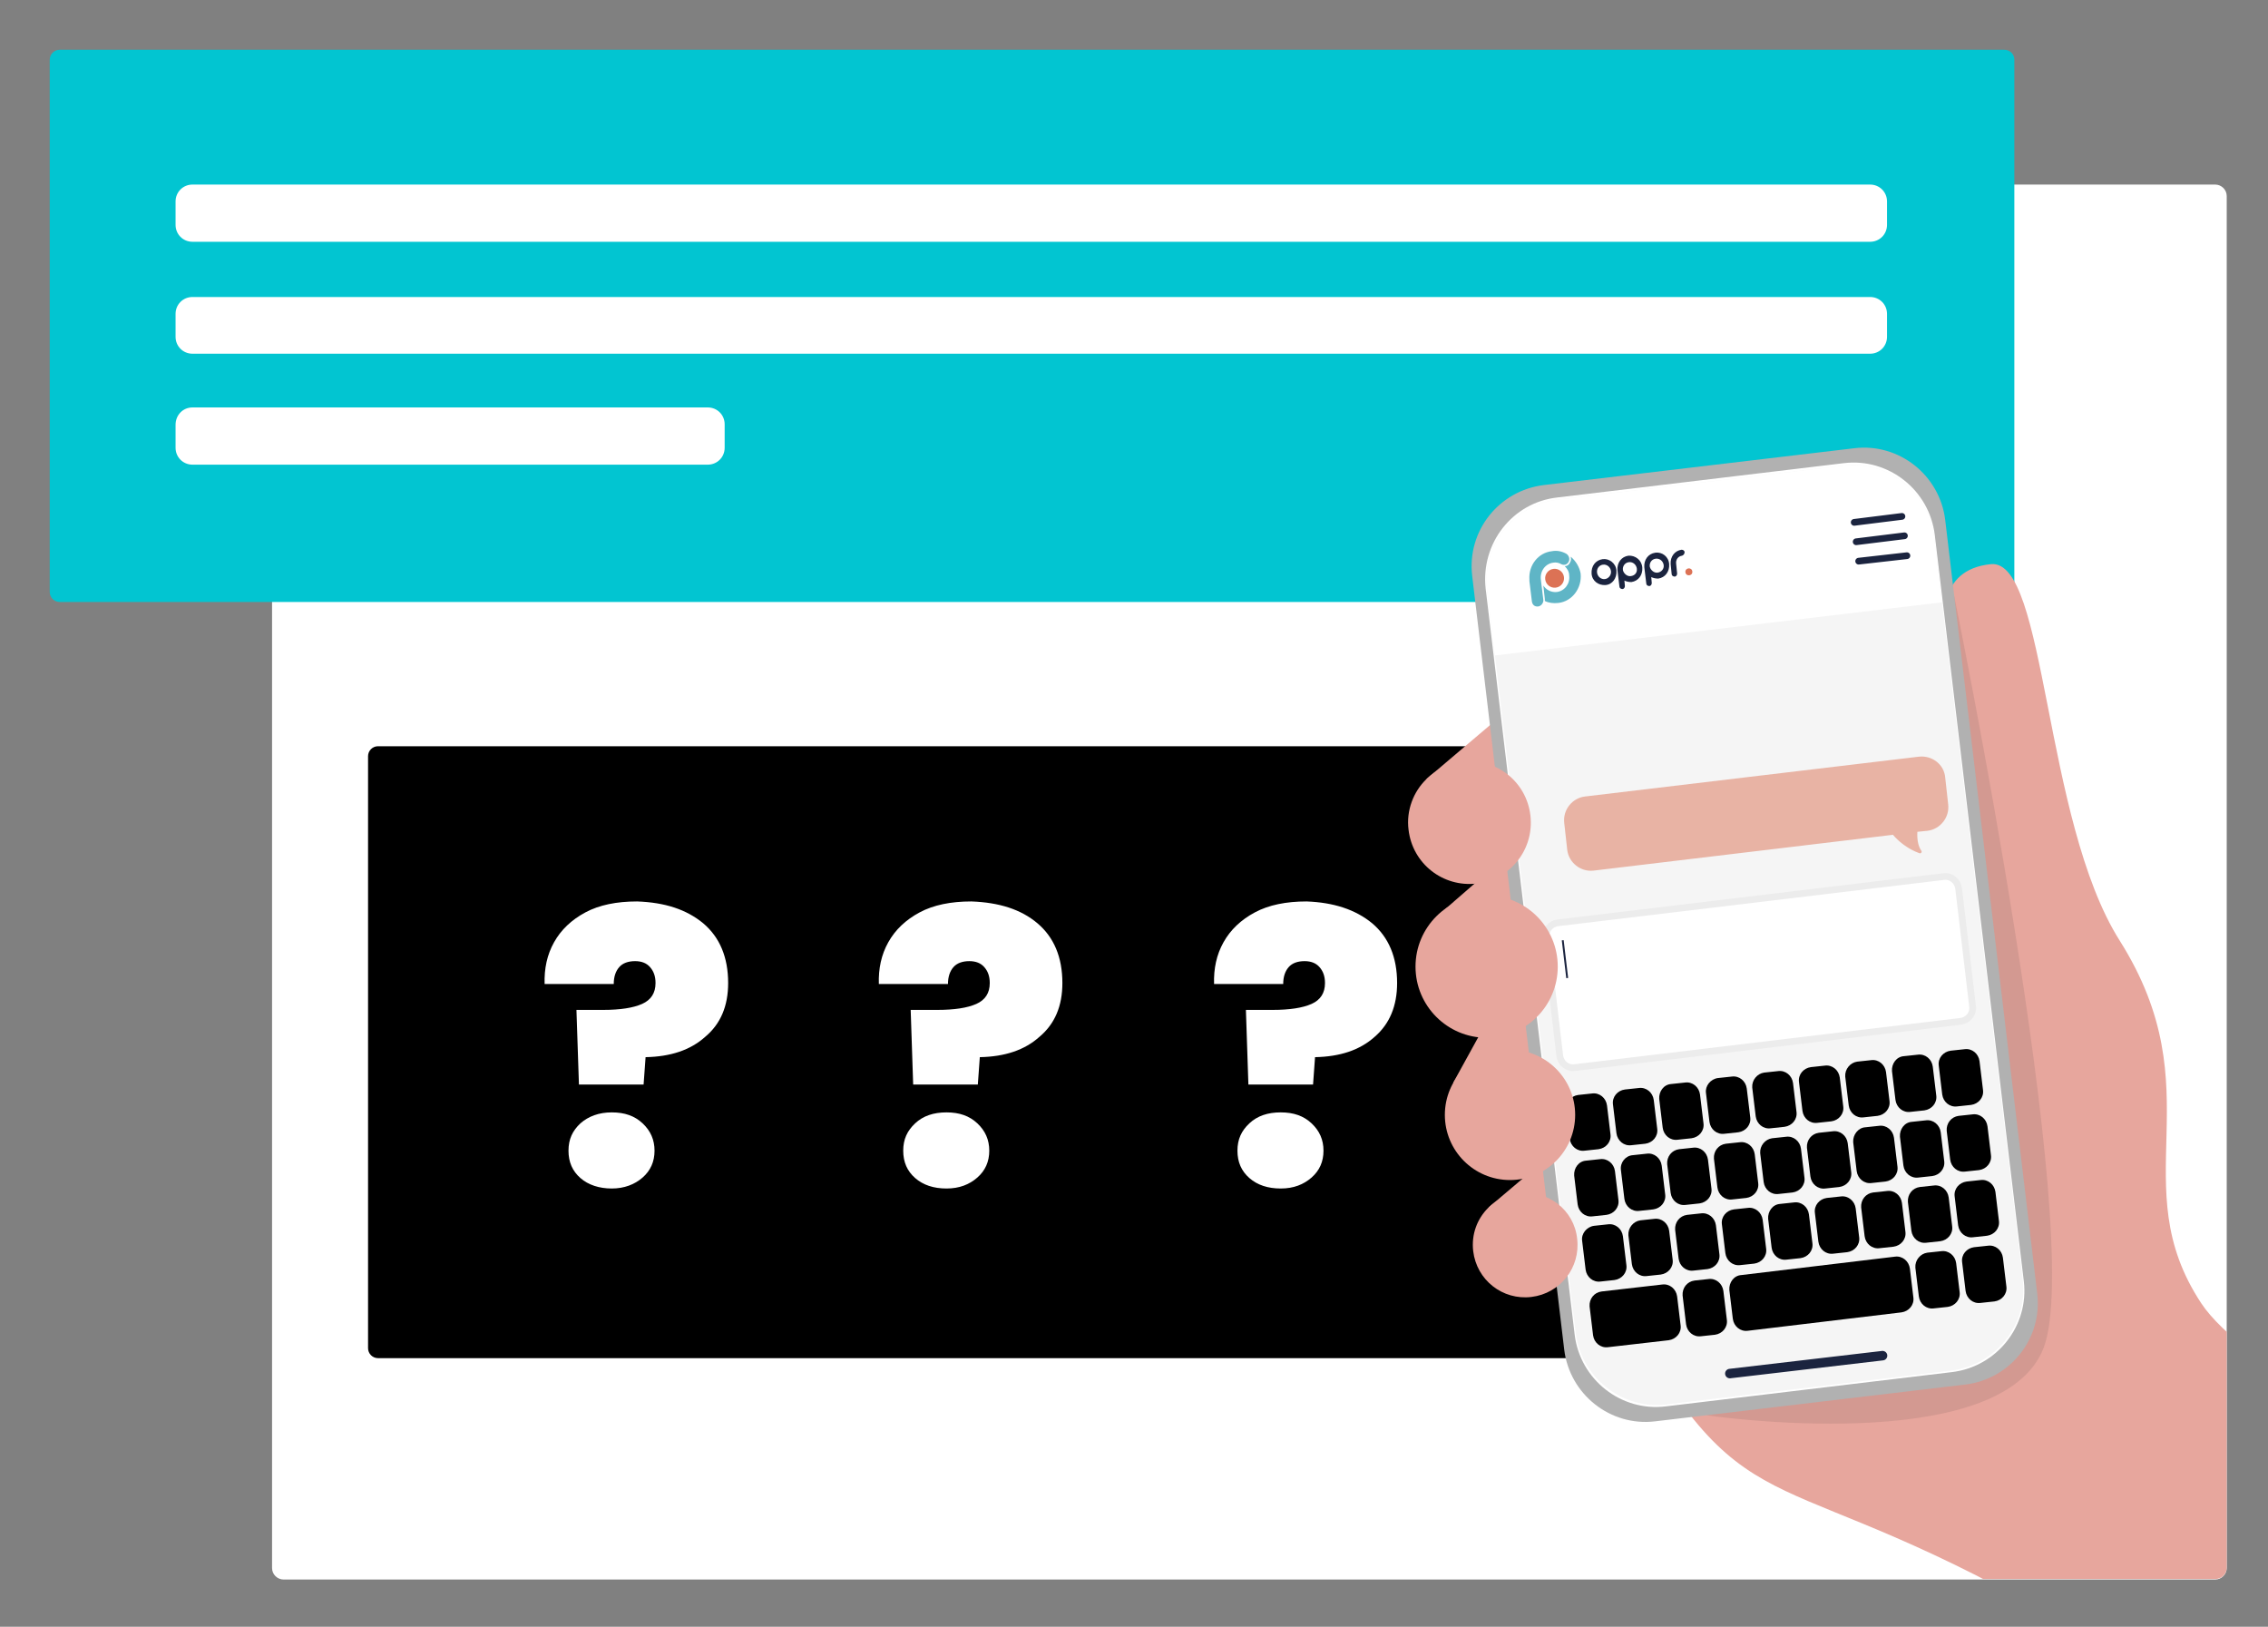 <?xml version="1.0" encoding="utf-8"?>
<!-- Generator: Adobe Illustrator 28.0.0, SVG Export Plug-In . SVG Version: 6.00 Build 0)  -->
<svg version="1.1" id="Laag_1" xmlns="http://www.w3.org/2000/svg" xmlns:xlink="http://www.w3.org/1999/xlink" x="0px" y="0px"
	 viewBox="0 0 456 327" style="enable-background:new 0 0 456 327;" xml:space="preserve">
<rect x="0" y="0" width="456" height="327" fill="#808080" stroke="none"/>
<style type="text/css">
	.st0{fill:#FFFFFF;}
	.st1{fill:#02C5D1;}
	.st2{clip-path:url(#SVGID_00000135677548610038686920000011849334285432175797_);}
	.st3{fill:#E7A69D;}
	.st4{opacity:0.1;fill:#272323;enable-background:new    ;}
	.st5{fill:#B1B1B1;}
	.st6{clip-path:url(#SVGID_00000013161123706852991310000015300687941217789594_);}
	.st7{fill:#F5F5F5;}
	.st8{fill:#1B243F;}
	.st9{fill:#DC7255;}
	.st10{fill:#5FB5C6;}
	.st11{fill:none;stroke:#1B243F;stroke-width:1.35;stroke-linecap:round;stroke-miterlimit:10;}
	.st12{fill:#FFFFFF;stroke:#ECECEC;stroke-width:1.35;stroke-miterlimit:10;}
	.st13{fill:none;stroke:#1B243F;stroke-width:0.38;stroke-miterlimit:10;}
	.st14{fill:none;stroke:#1B243F;stroke-width:1.91;stroke-linecap:round;stroke-miterlimit:10;}
	.st15{opacity:0.5;fill:#DC7255;enable-background:new    ;}
</style>
<path class="st0" d="M57,37.1h388.4c1.2,0,2.3,1,2.3,2.3v275.8c0,1.2-1,2.3-2.3,2.3H57c-1.2,0-2.3-1-2.3-2.3V39.4
	C54.8,38.1,55.8,37.1,57,37.1z"/>
<path d="M76,150h294c1.1,0,2,0.9,2,2v119c0,1.1-0.9,2-2,2H76c-1.1,0-2-0.9-2-2V152C74,150.9,74.9,150,76,150z"/>
<path class="st1" d="M12,10h391c1.1,0,2,0.9,2,2v107c0,1.1-0.9,2-2,2H12c-1.1,0-2-0.9-2-2V12C10,10.9,10.9,10,12,10z"/>
<path class="st0" d="M38.7,37.1H376c1.9,0,3.4,1.5,3.4,3.4v4.7c0,1.9-1.5,3.4-3.4,3.4H38.7c-1.9,0-3.4-1.5-3.4-3.4v-4.7
	C35.3,38.6,36.8,37.1,38.7,37.1z"/>
<path class="st0" d="M38.7,59.7H376c1.9,0,3.4,1.5,3.4,3.4v4.6c0,1.9-1.5,3.4-3.4,3.4H38.7c-1.9,0-3.4-1.5-3.4-3.4v-4.6
	C35.3,61.2,36.8,59.7,38.7,59.7z"/>
<path class="st0" d="M38.7,81.9h103.6c1.9,0,3.4,1.5,3.4,3.4V90c0,1.9-1.5,3.4-3.4,3.4H38.7c-1.9,0-3.4-1.5-3.4-3.4v-4.6
	C35.3,83.4,36.8,81.9,38.7,81.9z"/>
<path class="st0" d="M275.9,185.6c3.3,2.8,5,6.8,5,12c0,4.6-1.5,8.2-4.5,10.8c-3,2.7-7,4-12,4.1l-0.4,5.5h-13l-0.5-15h5.4
	c3.4,0,6-0.4,7.8-1.2c1.8-0.8,2.7-2.2,2.7-4.2c0-1.4-0.4-2.4-1.1-3.2s-1.7-1.2-3-1.2c-1.4,0-2.5,0.4-3.2,1.2
	c-0.7,0.8-1.1,1.9-1.1,3.4h-13.9c-0.1-3.1,0.5-5.9,1.9-8.4c1.4-2.5,3.5-4.5,6.3-6s6.3-2.2,10.4-2.2
	C268.1,181.4,272.5,182.8,275.9,185.6L275.9,185.6L275.9,185.6L275.9,185.6z M251.2,236.8c-1.6-1.4-2.4-3.2-2.4-5.5s0.8-4,2.4-5.5
	s3.7-2.2,6.3-2.2c2.6,0,4.6,0.7,6.2,2.2s2.4,3.3,2.4,5.5s-0.8,4-2.4,5.4s-3.6,2.2-6.2,2.2S252.8,238.2,251.2,236.8L251.2,236.8
	L251.2,236.8z"/>
<path class="st0" d="M208.6,185.6c3.3,2.8,5,6.8,5,12c0,4.6-1.5,8.2-4.6,10.8c-3,2.7-7,4-12,4.1l-0.4,5.5h-13l-0.5-15h5.4
	c3.4,0,6-0.4,7.8-1.2c1.8-0.8,2.7-2.2,2.7-4.2c0-1.4-0.4-2.4-1.1-3.2s-1.7-1.2-3-1.2c-1.4,0-2.5,0.4-3.2,1.2
	c-0.7,0.8-1.1,1.9-1.1,3.4h-13.9c-0.1-3.1,0.5-5.9,1.9-8.4c1.4-2.5,3.5-4.5,6.3-6s6.3-2.2,10.4-2.2
	C200.9,181.4,205.3,182.8,208.6,185.6L208.6,185.6L208.6,185.6L208.6,185.6z M184,236.8c-1.6-1.4-2.4-3.2-2.4-5.5s0.8-4,2.4-5.5
	s3.7-2.2,6.3-2.2s4.6,0.7,6.2,2.2s2.4,3.3,2.4,5.5s-0.8,4-2.4,5.4s-3.6,2.2-6.2,2.2S185.6,238.2,184,236.8L184,236.8L184,236.8z"/>
<path class="st0" d="M141.4,185.6c3.3,2.8,5,6.8,5,12c0,4.6-1.5,8.2-4.6,10.8c-3,2.7-7,4-12,4.1l-0.4,5.5h-13l-0.5-15h5.4
	c3.4,0,6-0.4,7.8-1.2c1.8-0.8,2.7-2.2,2.7-4.2c0-1.4-0.4-2.4-1.1-3.2s-1.7-1.2-3-1.2c-1.4,0-2.5,0.4-3.2,1.2
	c-0.7,0.8-1.1,1.9-1.1,3.4h-13.9c-0.1-3.1,0.5-5.9,1.9-8.4c1.4-2.5,3.5-4.5,6.3-6s6.3-2.2,10.4-2.2
	C133.7,181.4,138,182.8,141.4,185.6L141.4,185.6L141.4,185.6L141.4,185.6z M116.7,236.8c-1.6-1.4-2.4-3.2-2.4-5.5s0.8-4,2.4-5.5
	c1.6-1.4,3.7-2.2,6.3-2.2s4.6,0.7,6.2,2.2s2.4,3.3,2.4,5.5s-0.8,4-2.4,5.4s-3.7,2.2-6.2,2.2S118.3,238.2,116.7,236.8L116.7,236.8
	L116.7,236.8z"/>
<g>
	<defs>
		<path id="SVGID_1_" d="M57.1,37.1h388.3c1.3,0,2.3,1,2.3,2.3v275.7c0,1.3-1,2.3-2.3,2.3H57.1c-1.3,0-2.3-1-2.3-2.3V39.4
			C54.8,38.2,55.8,37.1,57.1,37.1z"/>
	</defs>
	<clipPath id="SVGID_00000067201735385848293490000003007900817928861575_">
		<use xlink:href="#SVGID_1_"  style="overflow:visible;"/>
	</clipPath>
	<g style="clip-path:url(#SVGID_00000067201735385848293490000003007900817928861575_);">
		<path class="st3" d="M391.2,125.6c0,0-2.1-11.1,9.1-12.2s10.5,51.4,25.9,75.7c19.1,30.3,0.5,48.9,16.4,72.9
			c15.8,24,146.2,85.4,146.2,85.4l-111.3,78c0,0-31.9-84.3-80.1-108.7c-48.2-24.4-49.4-9.5-80.3-71.7
			C285.9,182.7,391.2,125.6,391.2,125.6L391.2,125.6L391.2,125.6L391.2,125.6z"/>
		<polygon class="st3" points="292.2,217.6 302,199.8 290.5,182.8 308.8,166.9 321.3,191.7 312.2,223 		"/>
		<polygon class="st3" points="320.7,224.6 299.3,242.7 310.7,249.7 324.7,243.7 		"/>
		<polygon class="st3" points="311.9,135.3 286.8,156.6 300.1,164.8 316.6,157.7 		"/>
		<path class="st4" d="M392.9,119.8c0,0,26.5,128.8,18,151.1c-8.5,22.3-67.7,13.6-67.7,13.6L392.9,119.8L392.9,119.8L392.9,119.8z"
			/>
		<path class="st5" d="M310.4,97.5l62.4-7.4c9-1.1,17.2,5.4,18.3,14.4L409.6,260c1.1,9-5.4,17.2-14.4,18.3l-62.4,7.4
			c-9,1.1-17.2-5.4-18.3-14.4L296,115.8C294.9,106.7,301.4,98.6,310.4,97.5z"/>
		<path class="st0" d="M313.1,100l57.6-6.9c9-1.1,17.2,5.4,18.3,14.4l17.9,150c1.1,9-5.4,17.2-14.4,18.3l-57.6,6.9
			c-9,1.1-17.2-5.4-18.3-14.4l-17.9-150C297.7,109.2,304.1,101,313.1,100z"/>
		<g>
			<defs>
				<path id="SVGID_00000127043235988647079020000012288475945936496823_" d="M313.4,100.4l57.2-6.8c9-1.1,17.2,5.4,18.3,14.4
					l17.8,149.2c1.1,9-5.4,17.2-14.4,18.3l-57.2,6.8c-9,1.1-17.2-5.4-18.3-14.4L299,118.6C297.9,109.6,304.4,101.4,313.4,100.4z"/>
			</defs>
			<clipPath id="SVGID_00000144311380226015728050000006512926633539528853_">
				<use xlink:href="#SVGID_00000127043235988647079020000012288475945936496823_"  style="overflow:visible;"/>
			</clipPath>
			<g style="clip-path:url(#SVGID_00000144311380226015728050000006512926633539528853_);">
				<path class="st7" d="M313.4,100.4l57.2-6.8c9-1.1,17.2,5.4,18.3,14.4l17.8,149.2c1.1,9-5.4,17.2-14.4,18.3l-57.2,6.8
					c-9,1.1-17.2-5.4-18.3-14.4L299,118.6C297.9,109.6,304.4,101.4,313.4,100.4z"/>
				
					<rect x="285.3" y="87.7" transform="matrix(0.993 -0.118 0.118 0.993 -10.243 41.5)" class="st0" width="117.8" height="38.6"/>
				<path class="st8" d="M322.2,112.4c-1.4,0.2-2.3,1.4-2.2,2.9s1.4,2.4,2.8,2.3s2.3-1.4,2.2-2.9S323.5,112.2,322.2,112.4z
					 M322.7,116.4c-0.8,0.1-1.5-0.5-1.6-1.3s0.4-1.5,1.2-1.6s1.5,0.5,1.6,1.3S323.4,116.3,322.7,116.4z"/>
				<path class="st8" d="M327.4,111.7c-1.4,0.2-2.3,1.4-2.2,2.9l0.4,3.3c0,0.3,0.3,0.5,0.6,0.5s0.5-0.3,0.5-0.6l-0.1-1.1
					c0.4,0.2,0.9,0.3,1.4,0.3c1.4-0.2,2.3-1.4,2.2-2.9S328.8,111.6,327.4,111.7L327.4,111.7L327.4,111.7z M327.9,115.8
					c-0.6,0.1-1.2-0.3-1.5-0.9c0-0.1-0.1-0.2-0.1-0.3c-0.1-0.8,0.4-1.5,1.2-1.6s1.5,0.5,1.6,1.3S328.7,115.7,327.9,115.8z"/>
				<path class="st8" d="M332.8,111.1c-1.4,0.2-2.3,1.4-2.2,2.9l0.4,3.3c0,0.3,0.3,0.5,0.6,0.5s0.5-0.3,0.5-0.6L332,116
					c0.4,0.2,0.9,0.3,1.4,0.3c1.4-0.2,2.3-1.4,2.2-2.9S334.2,110.9,332.8,111.1L332.8,111.1L332.8,111.1z M333.3,115.1
					c-0.6,0.1-1.2-0.3-1.5-0.9c0-0.1-0.1-0.2-0.1-0.3c-0.1-0.8,0.4-1.5,1.2-1.6s1.5,0.5,1.6,1.3S334,115,333.3,115.1z"/>
				<path class="st8" d="M338.7,111c0-0.3-0.3-0.5-0.6-0.5c-1.4,0.2-2.3,1.4-2.2,2.9l0.2,2c0,0.3,0.3,0.5,0.6,0.5s0.5-0.3,0.5-0.6
					l-0.2-2c-0.1-0.8,0.4-1.5,1.2-1.6C338.5,111.6,338.7,111.3,338.7,111L338.7,111L338.7,111L338.7,111z"/>
				
					<ellipse transform="matrix(0.993 -0.118 0.118 0.993 -11.208 41.023)" class="st9" cx="339.6" cy="114.8" rx="0.7" ry="0.7"/>
				<path class="st10" d="M315.8,111.9c0.1,0.4,0.1,0.8-0.1,1.1c-0.2,0.5-0.6,0.8-1.1,0.8l0,0c0.5,0.5,0.9,1.1,0.9,1.9
					c0.2,1.6-0.9,3.1-2.5,3.3c-1.1,0.1-2.1-0.4-2.7-1.3l0.3,2.7c0,0.2,0,0.3,0,0.4c0.8,0.4,1.7,0.5,2.7,0.4c2.8-0.3,4.8-3,4.5-5.9
					C317.6,114.1,316.9,112.8,315.8,111.9L315.8,111.9L315.8,111.9z"/>
				<path class="st10" d="M312.3,113.1c0.5-0.1,1.1,0,1.6,0.3l0,0c0.6,0.3,1.2,0.1,1.5-0.5c0.3-0.6,0-1.3-0.5-1.6l0,0
					c-0.9-0.5-1.9-0.7-2.9-0.5c-2.7,0.3-4.7,2.8-4.5,5.7l0,0l0,0.3l0.5,4.1c0.1,0.7,0.6,1.1,1.3,1c0.5-0.1,0.9-0.5,1-1.1v-0.2
					l-0.5-4.1C309.6,114.8,310.7,113.3,312.3,113.1L312.3,113.1L312.3,113.1z"/>
				
					<ellipse transform="matrix(0.993 -0.118 0.118 0.993 -11.546 37.834)" class="st9" cx="312.6" cy="116.1" rx="1.9" ry="1.9"/>
				<line class="st11" x1="372.8" y1="105" x2="382.4" y2="103.8"/>
				<line class="st11" x1="373.2" y1="108.9" x2="382.9" y2="107.7"/>
				<line class="st11" x1="373.7" y1="112.8" x2="383.4" y2="111.7"/>
			</g>
		</g>
		<path d="M317.3,220.1l2.8-0.3c1.5-0.2,2.8,0.9,3,2.4l0.7,5.8c0.2,1.5-0.9,2.8-2.4,3l-2.8,0.3c-1.5,0.2-2.8-0.9-3-2.4l-0.7-5.8
			C314.8,221.6,315.8,220.3,317.3,220.1z"/>
		<path d="M326.7,219l2.8-0.3c1.5-0.2,2.8,0.9,3,2.4l0.7,5.8c0.2,1.5-0.9,2.8-2.4,3l-2.8,0.3c-1.5,0.2-2.8-0.9-3-2.4l-0.7-5.8
			C324.1,220.5,325.2,219.2,326.7,219z"/>
		<path d="M336,217.9l2.8-0.3c1.5-0.2,2.8,0.9,3,2.4l0.7,5.8c0.2,1.5-0.9,2.8-2.4,3l-2.8,0.3c-1.5,0.2-2.8-0.9-3-2.4l-0.7-5.8
			C333.5,219.4,334.5,218,336,217.9z"/>
		<path d="M345.4,216.7l2.8-0.3c1.5-0.2,2.8,0.9,3,2.4l0.7,5.8c0.2,1.5-0.9,2.8-2.4,3l-2.8,0.3c-1.5,0.2-2.8-0.9-3-2.4l-0.7-5.8
			C342.8,218.3,343.9,216.9,345.4,216.7z"/>
		<path d="M354.7,215.6l2.8-0.3c1.5-0.2,2.8,0.9,3,2.4l0.7,5.8c0.2,1.5-0.9,2.8-2.4,3l-2.8,0.3c-1.5,0.2-2.8-0.9-3-2.4l-0.7-5.8
			C352.2,217.1,353.3,215.8,354.7,215.6z"/>
		<path d="M364.1,214.5l2.8-0.3c1.5-0.2,2.8,0.9,3,2.4l0.7,5.8c0.2,1.5-0.9,2.8-2.4,3l-2.8,0.3c-1.5,0.2-2.8-0.9-3-2.4l-0.7-5.8
			C361.5,216,362.6,214.7,364.1,214.5z"/>
		<path d="M373.4,213.4l2.8-0.3c1.5-0.2,2.8,0.9,3,2.4l0.7,5.8c0.2,1.5-0.9,2.8-2.4,3l-2.8,0.3c-1.5,0.2-2.8-0.9-3-2.4l-0.7-5.8
			C370.9,214.9,372,213.6,373.4,213.4z"/>
		<path d="M382.8,212.3l2.8-0.3c1.5-0.2,2.8,0.9,3,2.4l0.7,5.8c0.2,1.5-0.9,2.8-2.4,3l-2.8,0.3c-1.5,0.2-2.8-0.9-3-2.4l-0.7-5.8
			C380.3,213.8,381.3,212.4,382.8,212.3z"/>
		<path d="M392.2,211.2l2.8-0.3c1.5-0.2,2.8,0.9,3,2.4l0.7,5.8c0.2,1.5-0.9,2.8-2.4,3l-2.8,0.3c-1.5,0.2-2.8-0.9-3-2.4l-0.7-5.8
			C389.6,212.7,390.7,211.4,392.2,211.2z"/>
		<path d="M318.9,233.3l2.8-0.3c1.5-0.2,2.8,0.9,3,2.4l0.7,5.8c0.2,1.5-0.9,2.8-2.4,3l-2.8,0.3c-1.5,0.2-2.8-0.9-3-2.4l-0.7-5.8
			C316.4,234.8,317.4,233.4,318.9,233.3z"/>
		<path d="M328.3,232.2l2.8-0.3c1.5-0.2,2.8,0.9,3,2.4l0.7,5.8c0.2,1.5-0.9,2.8-2.4,3l-2.8,0.3c-1.5,0.2-2.8-0.9-3-2.4l-0.7-5.8
			C325.7,233.7,326.8,232.3,328.3,232.2z"/>
		<path d="M337.6,231l2.8-0.3c1.5-0.2,2.8,0.9,3,2.4l0.7,5.8c0.2,1.5-0.9,2.8-2.4,3l-2.8,0.3c-1.5,0.2-2.8-0.9-3-2.4l-0.7-5.8
			C335.1,232.5,336.1,231.2,337.6,231z"/>
		<path d="M347,229.9l2.8-0.3c1.5-0.2,2.8,0.9,3,2.4l0.7,5.8c0.2,1.5-0.9,2.8-2.4,3l-2.8,0.3c-1.5,0.2-2.8-0.9-3-2.4l-0.7-5.8
			C344.5,231.4,345.5,230.1,347,229.9z"/>
		<path d="M356.3,228.8l2.8-0.3c1.5-0.2,2.8,0.9,3,2.4l0.7,5.8c0.2,1.5-0.9,2.8-2.4,3l-2.8,0.3c-1.5,0.2-2.8-0.9-3-2.4l-0.7-5.8
			C353.8,230.3,354.9,229,356.3,228.8z"/>
		<path d="M365.7,227.7l2.8-0.3c1.5-0.2,2.8,0.9,3,2.4l0.7,5.8c0.2,1.5-0.9,2.8-2.4,3l-2.8,0.3c-1.5,0.2-2.8-0.9-3-2.4l-0.7-5.8
			C363.2,229.2,364.2,227.9,365.7,227.7z"/>
		<path d="M375,226.6l2.8-0.3c1.5-0.2,2.8,0.9,3,2.4l0.7,5.8c0.2,1.5-0.9,2.8-2.4,3l-2.8,0.3c-1.5,0.2-2.8-0.9-3-2.4l-0.7-5.8
			C372.5,228.1,373.6,226.7,375,226.6z"/>
		<path d="M384.4,225.5l2.8-0.3c1.5-0.2,2.8,0.9,3,2.4l0.7,5.8c0.2,1.5-0.9,2.8-2.4,3l-2.8,0.3c-1.5,0.2-2.8-0.9-3-2.4l-0.7-5.8
			C381.9,227,382.9,225.6,384.4,225.5z"/>
		<path d="M393.8,224.3l2.8-0.3c1.5-0.2,2.8,0.9,3,2.4l0.7,5.8c0.2,1.5-0.9,2.8-2.4,3l-2.8,0.3c-1.5,0.2-2.8-0.9-3-2.4l-0.7-5.8
			C391.3,225.8,392.3,224.5,393.8,224.3z"/>
		<path d="M320.5,246.4l2.8-0.3c1.5-0.2,2.8,0.9,3,2.4l0.7,5.8c0.2,1.5-0.9,2.8-2.4,3l-2.8,0.3c-1.5,0.2-2.8-0.9-3-2.4l-0.7-5.8
			C317.9,248,319,246.6,320.5,246.4z"/>
		<path d="M329.8,245.3l2.8-0.3c1.5-0.2,2.8,0.9,3,2.4l0.7,5.8c0.2,1.5-0.9,2.8-2.4,3l-2.8,0.3c-1.5,0.2-2.8-0.9-3-2.4l-0.7-5.8
			C327.3,246.8,328.4,245.5,329.8,245.3z"/>
		<path d="M339.2,244.2l2.8-0.3c1.5-0.2,2.8,0.9,3,2.4l0.7,5.8c0.2,1.5-0.9,2.8-2.4,3l-2.8,0.3c-1.5,0.2-2.8-0.9-3-2.4l-0.7-5.8
			C336.7,245.7,337.7,244.4,339.2,244.2z"/>
		<path d="M348.6,243.1l2.8-0.3c1.5-0.2,2.8,0.9,3,2.4l0.7,5.8c0.2,1.5-0.9,2.8-2.4,3l-2.8,0.3c-1.5,0.2-2.8-0.9-3-2.4l-0.7-5.8
			C346,244.6,347.1,243.3,348.6,243.1z"/>
		<path d="M357.9,242l2.8-0.3c1.5-0.2,2.8,0.9,3,2.4l0.7,5.8c0.2,1.5-0.9,2.8-2.4,3l-2.8,0.3c-1.5,0.2-2.8-0.9-3-2.4l-0.7-5.8
			C355.4,243.5,356.4,242.1,357.9,242z"/>
		<path d="M367.3,240.8l2.8-0.3c1.5-0.2,2.8,0.9,3,2.4l0.7,5.8c0.2,1.5-0.9,2.8-2.4,3l-2.8,0.3c-1.5,0.2-2.8-0.9-3-2.4l-0.7-5.8
			C364.7,242.3,365.8,241,367.3,240.8z"/>
		<path d="M376.6,239.7l2.8-0.3c1.5-0.2,2.8,0.9,3,2.4l0.7,5.8c0.2,1.5-0.9,2.8-2.4,3l-2.8,0.3c-1.5,0.2-2.8-0.9-3-2.4l-0.7-5.8
			C374.1,241.2,375.1,239.9,376.6,239.7z"/>
		<path d="M386,238.6l2.8-0.3c1.5-0.2,2.8,0.9,3,2.4l0.7,5.8c0.2,1.5-0.9,2.8-2.4,3l-2.8,0.3c-1.5,0.2-2.8-0.9-3-2.4l-0.7-5.8
			C383.5,240.1,384.5,238.8,386,238.6z"/>
		<path d="M395.4,237.5l2.8-0.3c1.5-0.2,2.8,0.9,3,2.4l0.7,5.8c0.2,1.5-0.9,2.8-2.4,3l-2.8,0.3c-1.5,0.2-2.8-0.9-3-2.4l-0.7-5.8
			C392.8,239,393.9,237.7,395.4,237.5z"/>
		<path d="M322,259.6l12.2-1.4c1.5-0.2,2.8,0.9,3,2.4l0.7,5.8c0.2,1.5-0.9,2.8-2.4,3l-12.2,1.4c-1.5,0.2-2.8-0.9-3-2.4l-0.7-5.8
			C319.5,261.1,320.5,259.8,322,259.6z"/>
		<path d="M340.7,257.4l2.8-0.3c1.5-0.2,2.8,0.9,3,2.4l0.7,5.8c0.2,1.5-0.9,2.8-2.4,3l-2.8,0.3c-1.5,0.2-2.8-0.9-3-2.4l-0.7-5.8
			C338.2,258.9,339.2,257.6,340.7,257.4z"/>
		<path d="M350.1,256.3l30.9-3.7c1.5-0.2,2.8,0.9,3,2.4l0.7,5.8c0.2,1.5-0.9,2.8-2.4,3l-30.9,3.7c-1.5,0.2-2.8-0.9-3-2.4l-0.7-5.8
			C347.6,257.8,348.6,256.4,350.1,256.3z"/>
		<path d="M387.5,251.8l2.8-0.3c1.5-0.2,2.8,0.9,3,2.4l0.7,5.8c0.2,1.5-0.9,2.8-2.4,3l-2.8,0.3c-1.5,0.2-2.8-0.9-3-2.4l-0.7-5.8
			C385,253.3,386.1,252,387.5,251.8z"/>
		<path d="M396.9,250.7l2.8-0.3c1.5-0.2,2.8,0.9,3,2.4l0.7,5.8c0.2,1.5-0.9,2.8-2.4,3l-2.8,0.3c-1.5,0.2-2.8-0.9-3-2.4l-0.7-5.8
			C394.3,252.2,395.4,250.9,396.9,250.7z"/>
		<path class="st12" d="M313.2,185.5l77.6-9.3c1.5-0.2,2.8,0.9,3,2.4l2.8,23.7c0.2,1.5-0.9,2.8-2.4,3l-77.6,9.3
			c-1.5,0.2-2.8-0.9-3-2.4l-2.8-23.7C310.7,187,311.7,185.7,313.2,185.5z"/>
		<line class="st13" x1="314.2" y1="189" x2="315.1" y2="196.6"/>
		<line class="st14" x1="347.8" y1="276.1" x2="378.5" y2="272.5"/>
		<path class="st15" d="M385.8,152.1l-67.1,8c-2.6,0.3-4.5,2.7-4.2,5.3l0.6,5.4c0.3,2.6,2.7,4.5,5.3,4.2l60.2-7.2
			c0.9,1.1,2.8,2.8,5.3,3.7c0.3,0.1,0.6-0.2,0.4-0.5c-0.5-0.7-0.9-1.9-0.8-3.8l2-0.2c2.6-0.3,4.5-2.7,4.2-5.3l-0.6-5.4
			C390.9,153.7,388.5,151.8,385.8,152.1L385.8,152.1L385.8,152.1z"/>
		<path class="st3" d="M317.1,249c0.7,5.8-3.4,11-9.2,11.7c-5.8,0.7-11-3.4-11.7-9.2c-0.4-3.4,0.8-6.5,3-8.7
			c1.6-1.6,3.7-2.7,6.1-2.9C311.2,239.1,316.5,243.2,317.1,249L317.1,249L317.1,249z"/>
		<circle class="st3" cx="303.6" cy="224.1" r="13.1"/>
		<circle class="st3" cx="298.9" cy="194.3" r="14.3"/>
		<path class="st3" d="M307.7,163.9c0.8,6.8-4,12.9-10.8,13.7s-12.9-4-13.7-10.8c-0.5-3.9,1-7.7,3.6-10.2c1.9-1.9,4.4-3.1,7.2-3.5
			C300.8,152.3,306.9,157.1,307.7,163.9L307.7,163.9z"/>
	</g>
</g>
</svg>
